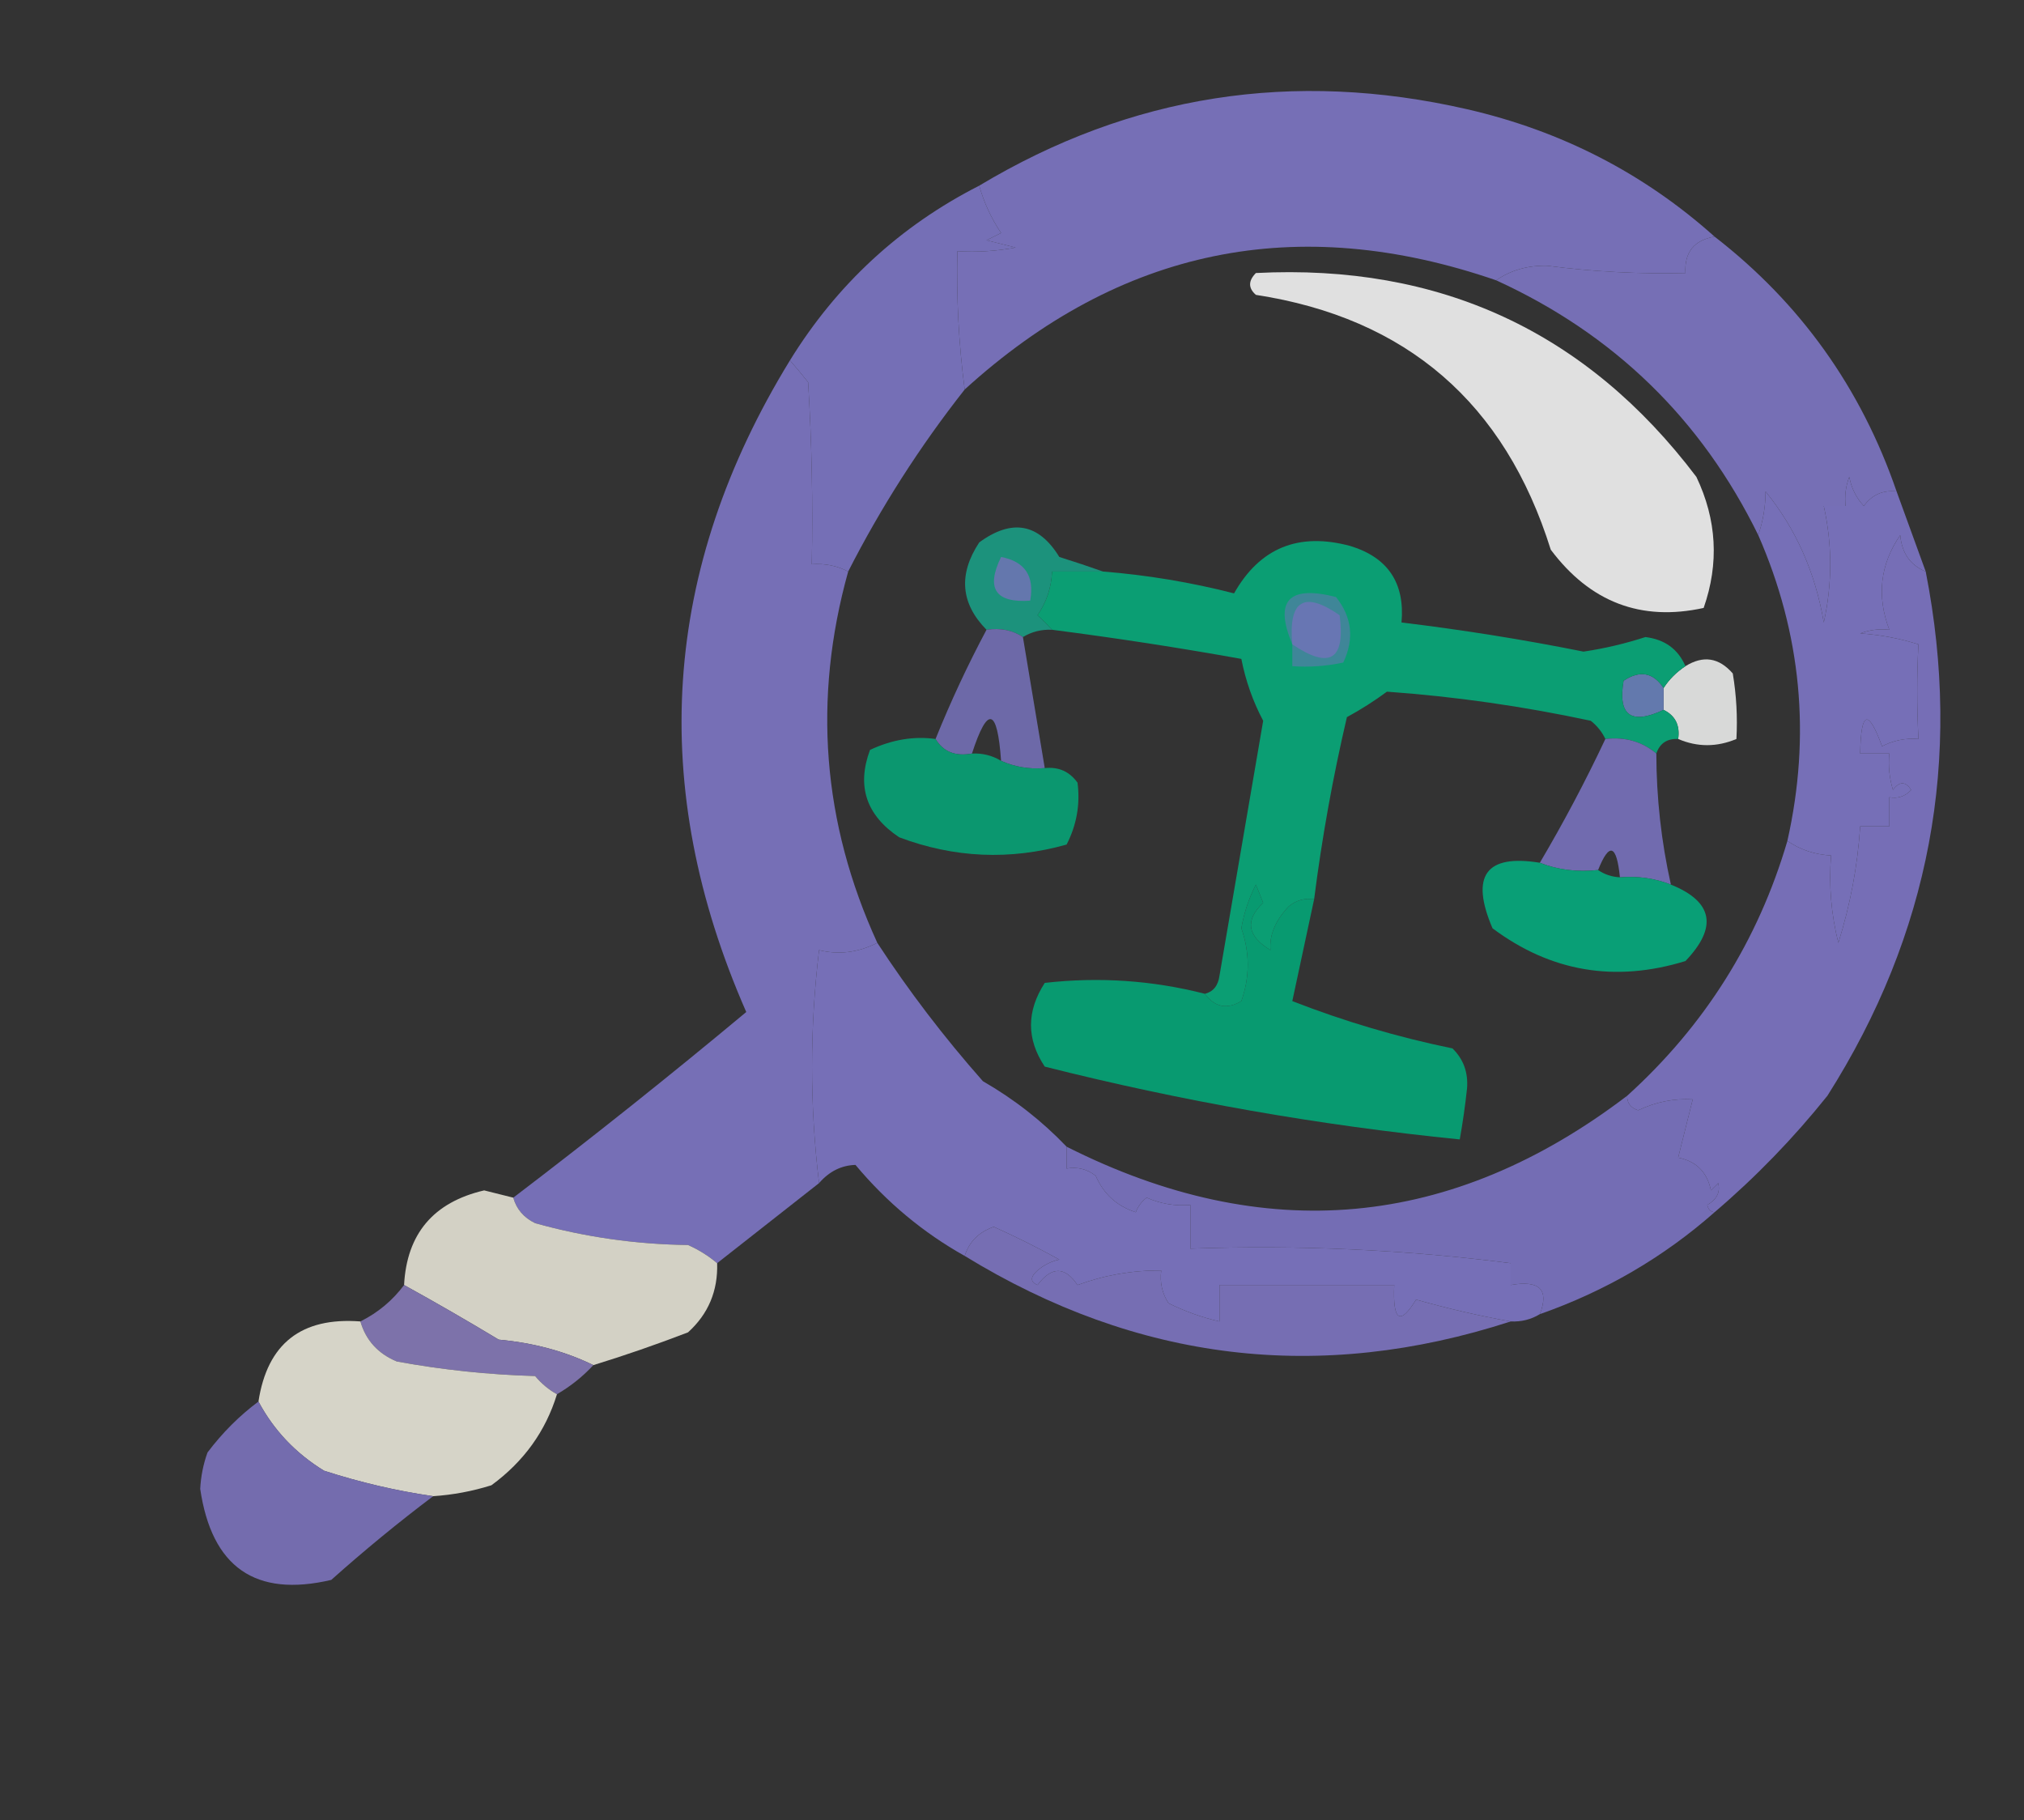 <?xml version="1.0" encoding="UTF-8"?>
<!DOCTYPE svg PUBLIC "-//W3C//DTD SVG 1.1//EN" "http://www.w3.org/Graphics/SVG/1.1/DTD/svg11.dtd">
<svg xmlns="http://www.w3.org/2000/svg" version="1.1" width="278px" height="250px" style="shape-rendering:geometricPrecision; text-rendering:geometricPrecision; image-rendering:optimizeQuality; fill-rule:evenodd; clip-rule:evenodd" xmlns:xlink="http://www.w3.org/1999/xlink">
<rect width="100%" height="100%" fill="#333333" stroke="none"/>
<g><path style="opacity:0.988" fill="#766fb7" d="M 235.5,32.5 C 232.676,32.989 231.343,34.656 231.5,37.5C 225.141,37.654 218.808,37.321 212.5,36.5C 209.845,36.44 207.511,37.107 205.5,38.5C 178.166,29.085 153.833,34.085 132.5,53.5C 131.68,47.203 131.347,40.869 131.5,34.5C 134.187,34.664 136.854,34.497 139.5,34C 138.167,33.667 136.833,33.333 135.5,33C 136.167,32.667 136.833,32.333 137.5,32C 136.138,29.966 135.138,27.799 134.5,25.5C 155.272,13.03 177.606,9.53 201.5,15C 214.453,17.975 225.786,23.808 235.5,32.5 Z"/></g>
<g><path style="opacity:1" fill="#766fb5" d="M 235.5,32.5 C 247.283,41.629 255.616,53.296 260.5,67.5C 258.61,67.296 257.11,67.963 256,69.5C 254.956,68.377 254.29,67.044 254,65.5C 253.51,66.793 253.343,68.127 253.5,69.5C 252.5,69.5 251.5,69.5 250.5,69.5C 251.679,74.828 251.679,80.162 250.5,85.5C 249.342,78.642 246.675,72.642 242.5,67.5C 242.502,69.537 242.168,71.537 241.5,73.5C 233.69,57.568 221.69,45.901 205.5,38.5C 207.511,37.107 209.845,36.44 212.5,36.5C 218.808,37.321 225.141,37.654 231.5,37.5C 231.343,34.656 232.676,32.989 235.5,32.5 Z"/></g>
<g><path style="opacity:0.858" fill="#fcfdfc" d="M 172.5,37.5 C 197.74,36.208 217.907,45.541 233,65.5C 235.808,71.382 236.141,77.382 234,83.5C 225.411,85.385 218.411,82.719 213,75.5C 206.692,55.349 193.192,43.683 172.5,40.5C 171.438,39.575 171.438,38.575 172.5,37.5 Z"/></g>
<g><path style="opacity:0.998" fill="#756fb6" d="M 134.5,25.5 C 135.138,27.799 136.138,29.966 137.5,32C 136.833,32.333 136.167,32.667 135.5,33C 136.833,33.333 138.167,33.667 139.5,34C 136.854,34.497 134.187,34.664 131.5,34.5C 131.347,40.869 131.68,47.203 132.5,53.5C 126.344,61.32 121.01,69.653 116.5,78.5C 114.958,77.699 113.292,77.366 111.5,77.5C 111.666,69.16 111.5,60.827 111,52.5C 110.148,51.429 109.315,50.429 108.5,49.5C 114.955,39.043 123.621,31.043 134.5,25.5 Z"/></g>
<g><path style="opacity:0.997" fill="#766fb6" d="M 108.5,49.5 C 109.315,50.429 110.148,51.429 111,52.5C 111.5,60.827 111.666,69.16 111.5,77.5C 113.292,77.366 114.958,77.699 116.5,78.5C 111.616,96.009 112.949,113.009 120.5,129.5C 117.865,130.837 115.198,131.17 112.5,130.5C 111.213,141.197 111.213,151.864 112.5,162.5C 107.833,166.167 103.167,169.833 98.5,173.5C 97.317,172.496 95.984,171.662 94.5,171C 87.336,170.913 80.336,169.913 73.5,168C 71.937,167.241 70.937,166.074 70.5,164.5C 81.35,156.24 92.017,147.74 102.5,139C 88.905,108.03 90.905,78.197 108.5,49.5 Z"/></g>
<g><path style="opacity:0.999" fill="#766fb7" d="M 260.5,67.5 C 261.833,71.167 263.167,74.833 264.5,78.5C 262.386,77.64 261.22,75.973 261,73.5C 258.238,77.519 257.738,81.852 259.5,86.5C 258.127,86.343 256.793,86.51 255.5,87C 258.226,87.182 260.893,87.682 263.5,88.5C 263.276,92.713 263.276,97.046 263.5,101.5C 261.738,101.357 260.071,101.691 258.5,102.5C 256.598,97.294 255.598,97.627 255.5,103.5C 256.833,103.5 258.167,103.5 259.5,103.5C 259.34,105.199 259.506,106.866 260,108.5C 260.893,107.289 261.726,107.289 262.5,108.5C 261.675,109.386 260.675,109.719 259.5,109.5C 259.5,110.833 259.5,112.167 259.5,113.5C 258.167,113.5 256.833,113.5 255.5,113.5C 255.143,118.933 254.143,124.266 252.5,129.5C 251.509,125.555 251.176,121.555 251.5,117.5C 249.282,117.386 247.282,116.72 245.5,115.5C 248.752,101.025 247.418,87.025 241.5,73.5C 242.168,71.537 242.502,69.537 242.5,67.5C 246.675,72.642 249.342,78.642 250.5,85.5C 251.679,80.162 251.679,74.828 250.5,69.5C 251.5,69.5 252.5,69.5 253.5,69.5C 253.343,68.127 253.51,66.793 254,65.5C 254.29,67.044 254.956,68.377 256,69.5C 257.11,67.963 258.61,67.296 260.5,67.5 Z"/></g>
<g><path style="opacity:1" fill="#1c927c" d="M 151.5,78.5 C 149.167,78.5 146.833,78.5 144.5,78.5C 144.414,80.677 143.747,82.677 142.5,84.5C 143.243,85.182 143.909,85.849 144.5,86.5C 143.041,86.433 141.708,86.766 140.5,87.5C 139.081,86.549 137.415,86.216 135.5,86.5C 131.943,82.882 131.609,78.882 134.5,74.5C 138.996,71.212 142.663,71.878 145.5,76.5C 147.631,77.169 149.631,77.835 151.5,78.5 Z"/></g>
<g><path style="opacity:1" fill="#6477ad" d="M 137.5,76.5 C 140.776,77.122 142.109,79.122 141.5,82.5C 136.719,82.833 135.386,80.833 137.5,76.5 Z"/></g>
<g><path style="opacity:0.833" fill="#f9fbf9" d="M 230.5,101.5 C 230.771,99.62 230.104,98.287 228.5,97.5C 228.5,96.5 228.5,95.5 228.5,94.5C 229.272,93.306 230.272,92.306 231.5,91.5C 233.936,89.983 236.102,90.316 238,92.5C 238.498,95.482 238.665,98.482 238.5,101.5C 235.803,102.63 233.137,102.63 230.5,101.5 Z"/></g>
<g><path style="opacity:0.937" fill="#716db0" d="M 135.5,86.5 C 137.415,86.216 139.081,86.549 140.5,87.5C 141.501,93.508 142.501,99.508 143.5,105.5C 141.379,105.675 139.379,105.341 137.5,104.5C 136.987,97.209 135.653,96.875 133.5,103.5C 131.219,103.923 129.552,103.256 128.5,101.5C 130.597,96.311 132.93,91.311 135.5,86.5 Z"/></g>
<g><path style="opacity:1" fill="#6379ad" d="M 228.5,94.5 C 228.5,95.5 228.5,96.5 228.5,97.5C 224.023,99.605 222.19,98.272 223,93.5C 225.235,92.02 227.068,92.353 228.5,94.5 Z"/></g>
<g><path style="opacity:0.999" fill="#0b9e73" d="M 231.5,91.5 C 230.272,92.306 229.272,93.306 228.5,94.5C 227.068,92.353 225.235,92.02 223,93.5C 222.19,98.272 224.023,99.605 228.5,97.5C 230.104,98.287 230.771,99.62 230.5,101.5C 228.973,101.427 227.973,102.094 227.5,103.5C 225.544,101.852 223.211,101.185 220.5,101.5C 220.047,100.542 219.381,99.708 218.5,99C 209.213,97.007 199.88,95.673 190.5,95C 188.751,96.291 186.918,97.458 185,98.5C 183.068,106.758 181.568,115.092 180.5,123.5C 179.178,123.33 178.011,123.663 177,124.5C 175.16,126.454 174.327,128.454 174.5,130.5C 171.3,128.563 170.967,126.396 173.5,124C 173.167,123.167 172.833,122.333 172.5,121.5C 171.527,123.392 170.86,125.392 170.5,127.5C 171.67,130.849 171.67,134.182 170.5,137.5C 168.533,138.684 166.866,138.351 165.5,136.5C 166.649,136.209 167.316,135.376 167.5,134C 169.5,122.333 171.5,110.667 173.5,99C 172.089,96.337 171.089,93.504 170.5,90.5C 161.867,88.95 153.2,87.617 144.5,86.5C 143.909,85.849 143.243,85.182 142.5,84.5C 143.747,82.677 144.414,80.677 144.5,78.5C 146.833,78.5 149.167,78.5 151.5,78.5C 157.589,78.984 163.589,79.984 169.5,81.5C 173.047,75.234 178.381,73.067 185.5,75C 190.646,76.586 192.98,80.086 192.5,85.5C 200.876,86.507 209.209,87.84 217.5,89.5C 220.389,89.069 223.222,88.403 226,87.5C 228.654,87.822 230.488,89.155 231.5,91.5 Z"/></g>
<g><path style="opacity:1" fill="#3f8698" d="M 177.5,88.5 C 174.986,82.507 176.986,80.341 183.5,82C 185.703,84.76 186.036,87.76 184.5,91C 182.19,91.497 179.857,91.663 177.5,91.5C 177.5,90.5 177.5,89.5 177.5,88.5 Z"/></g>
<g><path style="opacity:1" fill="#6876b3" d="M 177.5,88.5 C 176.942,82.445 179.109,81.112 184,84.5C 184.808,90.64 182.641,91.973 177.5,88.5 Z"/></g>
<g><path style="opacity:0.951" fill="#0a9d73" d="M 128.5,101.5 C 129.552,103.256 131.219,103.923 133.5,103.5C 134.959,103.433 136.292,103.766 137.5,104.5C 139.379,105.341 141.379,105.675 143.5,105.5C 145.39,105.297 146.89,105.963 148,107.5C 148.383,110.473 147.883,113.306 146.5,116C 138.727,118.183 131.061,117.85 123.5,115C 118.973,111.969 117.64,107.969 119.5,103C 122.518,101.585 125.518,101.085 128.5,101.5 Z"/></g>
<g><path style="opacity:0.998" fill="#766eb6" d="M 264.5,78.5 C 269.568,104.326 265.068,128.326 251,150.5C 246.33,156.337 241.163,161.67 235.5,166.5C 234.957,166.44 234.624,166.107 234.5,165.5C 235.811,164.742 236.311,163.742 236,162.5C 235.667,162.833 235.333,163.167 235,163.5C 234.49,160.995 232.99,159.495 230.5,159C 231.167,156.333 231.833,153.667 232.5,151C 229.937,150.846 227.437,151.346 225,152.5C 223.97,152.164 223.47,151.497 223.5,150.5C 234.145,140.868 241.478,129.202 245.5,115.5C 247.282,116.72 249.282,117.386 251.5,117.5C 251.176,121.555 251.509,125.555 252.5,129.5C 254.143,124.266 255.143,118.933 255.5,113.5C 256.833,113.5 258.167,113.5 259.5,113.5C 259.5,112.167 259.5,110.833 259.5,109.5C 260.675,109.719 261.675,109.386 262.5,108.5C 261.726,107.289 260.893,107.289 260,108.5C 259.506,106.866 259.34,105.199 259.5,103.5C 258.167,103.5 256.833,103.5 255.5,103.5C 255.598,97.627 256.598,97.294 258.5,102.5C 260.071,101.691 261.738,101.357 263.5,101.5C 263.276,97.046 263.276,92.713 263.5,88.5C 260.893,87.682 258.226,87.182 255.5,87C 256.793,86.51 258.127,86.343 259.5,86.5C 257.738,81.852 258.238,77.519 261,73.5C 261.22,75.973 262.386,77.64 264.5,78.5 Z"/></g>
<g><path style="opacity:1" fill="#716baf" d="M 220.5,101.5 C 223.211,101.185 225.544,101.852 227.5,103.5C 227.513,109.59 228.18,115.59 229.5,121.5C 227.283,120.631 224.95,120.298 222.5,120.5C 222.041,115.975 221.041,115.642 219.5,119.5C 216.615,119.806 213.948,119.473 211.5,118.5C 214.753,112.996 217.753,107.33 220.5,101.5 Z"/></g>
<g><path style="opacity:1" fill="#099f76" d="M 211.5,118.5 C 213.948,119.473 216.615,119.806 219.5,119.5C 220.391,120.11 221.391,120.443 222.5,120.5C 224.95,120.298 227.283,120.631 229.5,121.5C 235.289,123.839 235.956,127.339 231.5,132C 221.827,134.975 212.994,133.475 205,127.5C 201.914,120.288 204.081,117.288 211.5,118.5 Z"/></g>
<g><path style="opacity:1" fill="#766fb7" d="M 120.5,129.5 C 124.829,136.128 129.662,142.461 135,148.5C 139.307,150.982 143.14,153.982 146.5,157.5C 146.5,158.5 146.5,159.5 146.5,160.5C 147.978,160.238 149.311,160.571 150.5,161.5C 151.578,163.997 153.411,165.663 156,166.5C 156.308,165.692 156.808,165.025 157.5,164.5C 159.409,165.348 161.409,165.682 163.5,165.5C 163.5,167.5 163.5,169.5 163.5,171.5C 178.279,170.973 192.946,171.639 207.5,173.5C 207.5,174.5 207.5,175.5 207.5,176.5C 211.471,175.796 212.805,177.129 211.5,180.5C 210.292,181.234 208.959,181.567 207.5,181.5C 203.24,180.746 198.907,179.746 194.5,178.5C 192.288,182.11 191.288,181.443 191.5,176.5C 183.5,176.5 175.5,176.5 167.5,176.5C 167.5,178.167 167.5,179.833 167.5,181.5C 165.099,180.951 162.765,180.118 160.5,179C 159.62,177.644 159.286,176.144 159.5,174.5C 155.516,174.469 151.683,175.136 148,176.5C 146.271,173.921 144.438,173.921 142.5,176.5C 141.494,176.062 141.494,175.396 142.5,174.5C 143.376,173.749 144.376,173.249 145.5,173C 142.591,171.396 139.591,169.896 136.5,168.5C 134.455,169.211 133.122,170.544 132.5,172.5C 126.789,169.299 121.789,165.132 117.5,160C 115.565,160.058 113.898,160.891 112.5,162.5C 111.213,151.864 111.213,141.197 112.5,130.5C 115.198,131.17 117.865,130.837 120.5,129.5 Z"/></g>
<g><path style="opacity:0.96" fill="#079e73" d="M 180.5,123.5 C 179.504,128.137 178.504,132.804 177.5,137.5C 184.624,140.282 191.958,142.449 199.5,144C 201.007,145.473 201.674,147.307 201.5,149.5C 201.247,151.858 200.914,154.192 200.5,156.5C 181.265,154.572 162.265,151.239 143.5,146.5C 140.98,142.733 140.98,138.9 143.5,135C 150.971,134.154 158.304,134.654 165.5,136.5C 166.866,138.351 168.533,138.684 170.5,137.5C 171.67,134.182 171.67,130.849 170.5,127.5C 170.86,125.392 171.527,123.392 172.5,121.5C 172.833,122.333 173.167,123.167 173.5,124C 170.967,126.396 171.3,128.563 174.5,130.5C 174.327,128.454 175.16,126.454 177,124.5C 178.011,123.663 179.178,123.33 180.5,123.5 Z"/></g>
<g><path style="opacity:0.996" fill="#756eb5" d="M 223.5,150.5 C 223.47,151.497 223.97,152.164 225,152.5C 227.437,151.346 229.937,150.846 232.5,151C 231.833,153.667 231.167,156.333 230.5,159C 232.99,159.495 234.49,160.995 235,163.5C 235.333,163.167 235.667,162.833 236,162.5C 236.311,163.742 235.811,164.742 234.5,165.5C 234.624,166.107 234.957,166.44 235.5,166.5C 228.493,172.677 220.493,177.344 211.5,180.5C 212.805,177.129 211.471,175.796 207.5,176.5C 207.5,175.5 207.5,174.5 207.5,173.5C 192.946,171.639 178.279,170.973 163.5,171.5C 163.5,169.5 163.5,167.5 163.5,165.5C 161.409,165.682 159.409,165.348 157.5,164.5C 156.808,165.025 156.308,165.692 156,166.5C 153.411,165.663 151.578,163.997 150.5,161.5C 149.311,160.571 147.978,160.238 146.5,160.5C 146.5,159.5 146.5,158.5 146.5,157.5C 173.694,171.206 199.361,168.873 223.5,150.5 Z"/></g>
<g><path style="opacity:0.981" fill="#776fb5" d="M 207.5,181.5 C 181.219,190.033 156.219,187.033 132.5,172.5C 133.122,170.544 134.455,169.211 136.5,168.5C 139.591,169.896 142.591,171.396 145.5,173C 144.376,173.249 143.376,173.749 142.5,174.5C 141.494,175.396 141.494,176.062 142.5,176.5C 144.438,173.921 146.271,173.921 148,176.5C 151.683,175.136 155.516,174.469 159.5,174.5C 159.286,176.144 159.62,177.644 160.5,179C 162.765,180.118 165.099,180.951 167.5,181.5C 167.5,179.833 167.5,178.167 167.5,176.5C 175.5,176.5 183.5,176.5 191.5,176.5C 191.288,181.443 192.288,182.11 194.5,178.5C 198.907,179.746 203.24,180.746 207.5,181.5 Z"/></g>
<g><path style="opacity:0.981" fill="#d6d4c8" d="M 70.5,164.5 C 70.937,166.074 71.937,167.241 73.5,168C 80.336,169.913 87.336,170.913 94.5,171C 95.984,171.662 97.317,172.496 98.5,173.5C 98.621,177.31 97.288,180.477 94.5,183C 90.192,184.658 85.859,186.158 81.5,187.5C 77.617,185.605 73.283,184.439 68.5,184C 64.181,181.396 59.848,178.896 55.5,176.5C 55.871,169.456 59.538,165.123 66.5,163.5C 67.849,163.846 69.183,164.179 70.5,164.5 Z"/></g>
<g><path style="opacity:1" fill="#7d72aa" d="M 55.5,176.5 C 59.848,178.896 64.181,181.396 68.5,184C 73.283,184.439 77.617,185.605 81.5,187.5C 80.055,189.063 78.388,190.396 76.5,191.5C 75.373,190.878 74.373,190.045 73.5,189C 67.103,188.818 60.77,188.152 54.5,187C 51.921,185.924 50.254,184.091 49.5,181.5C 51.91,180.299 53.91,178.633 55.5,176.5 Z"/></g>
<g><path style="opacity:1" fill="#d6d4c8" d="M 49.5,181.5 C 50.254,184.091 51.921,185.924 54.5,187C 60.77,188.152 67.103,188.818 73.5,189C 74.373,190.045 75.373,190.878 76.5,191.5C 74.947,196.576 71.947,200.743 67.5,204C 64.883,204.822 62.217,205.322 59.5,205.5C 54.418,204.763 49.418,203.596 44.5,202C 40.592,199.594 37.592,196.428 35.5,192.5C 36.713,184.549 41.38,180.883 49.5,181.5 Z"/></g>
<g><path style="opacity:0.955" fill="#776fb4" d="M 35.5,192.5 C 37.592,196.428 40.592,199.594 44.5,202C 49.418,203.596 54.418,204.763 59.5,205.5C 54.732,209.091 50.065,212.925 45.5,217C 35.086,219.443 29.086,215.276 27.5,204.5C 27.59,202.772 27.923,201.106 28.5,199.5C 30.548,196.785 32.882,194.452 35.5,192.5 Z"/></g>
</svg>
